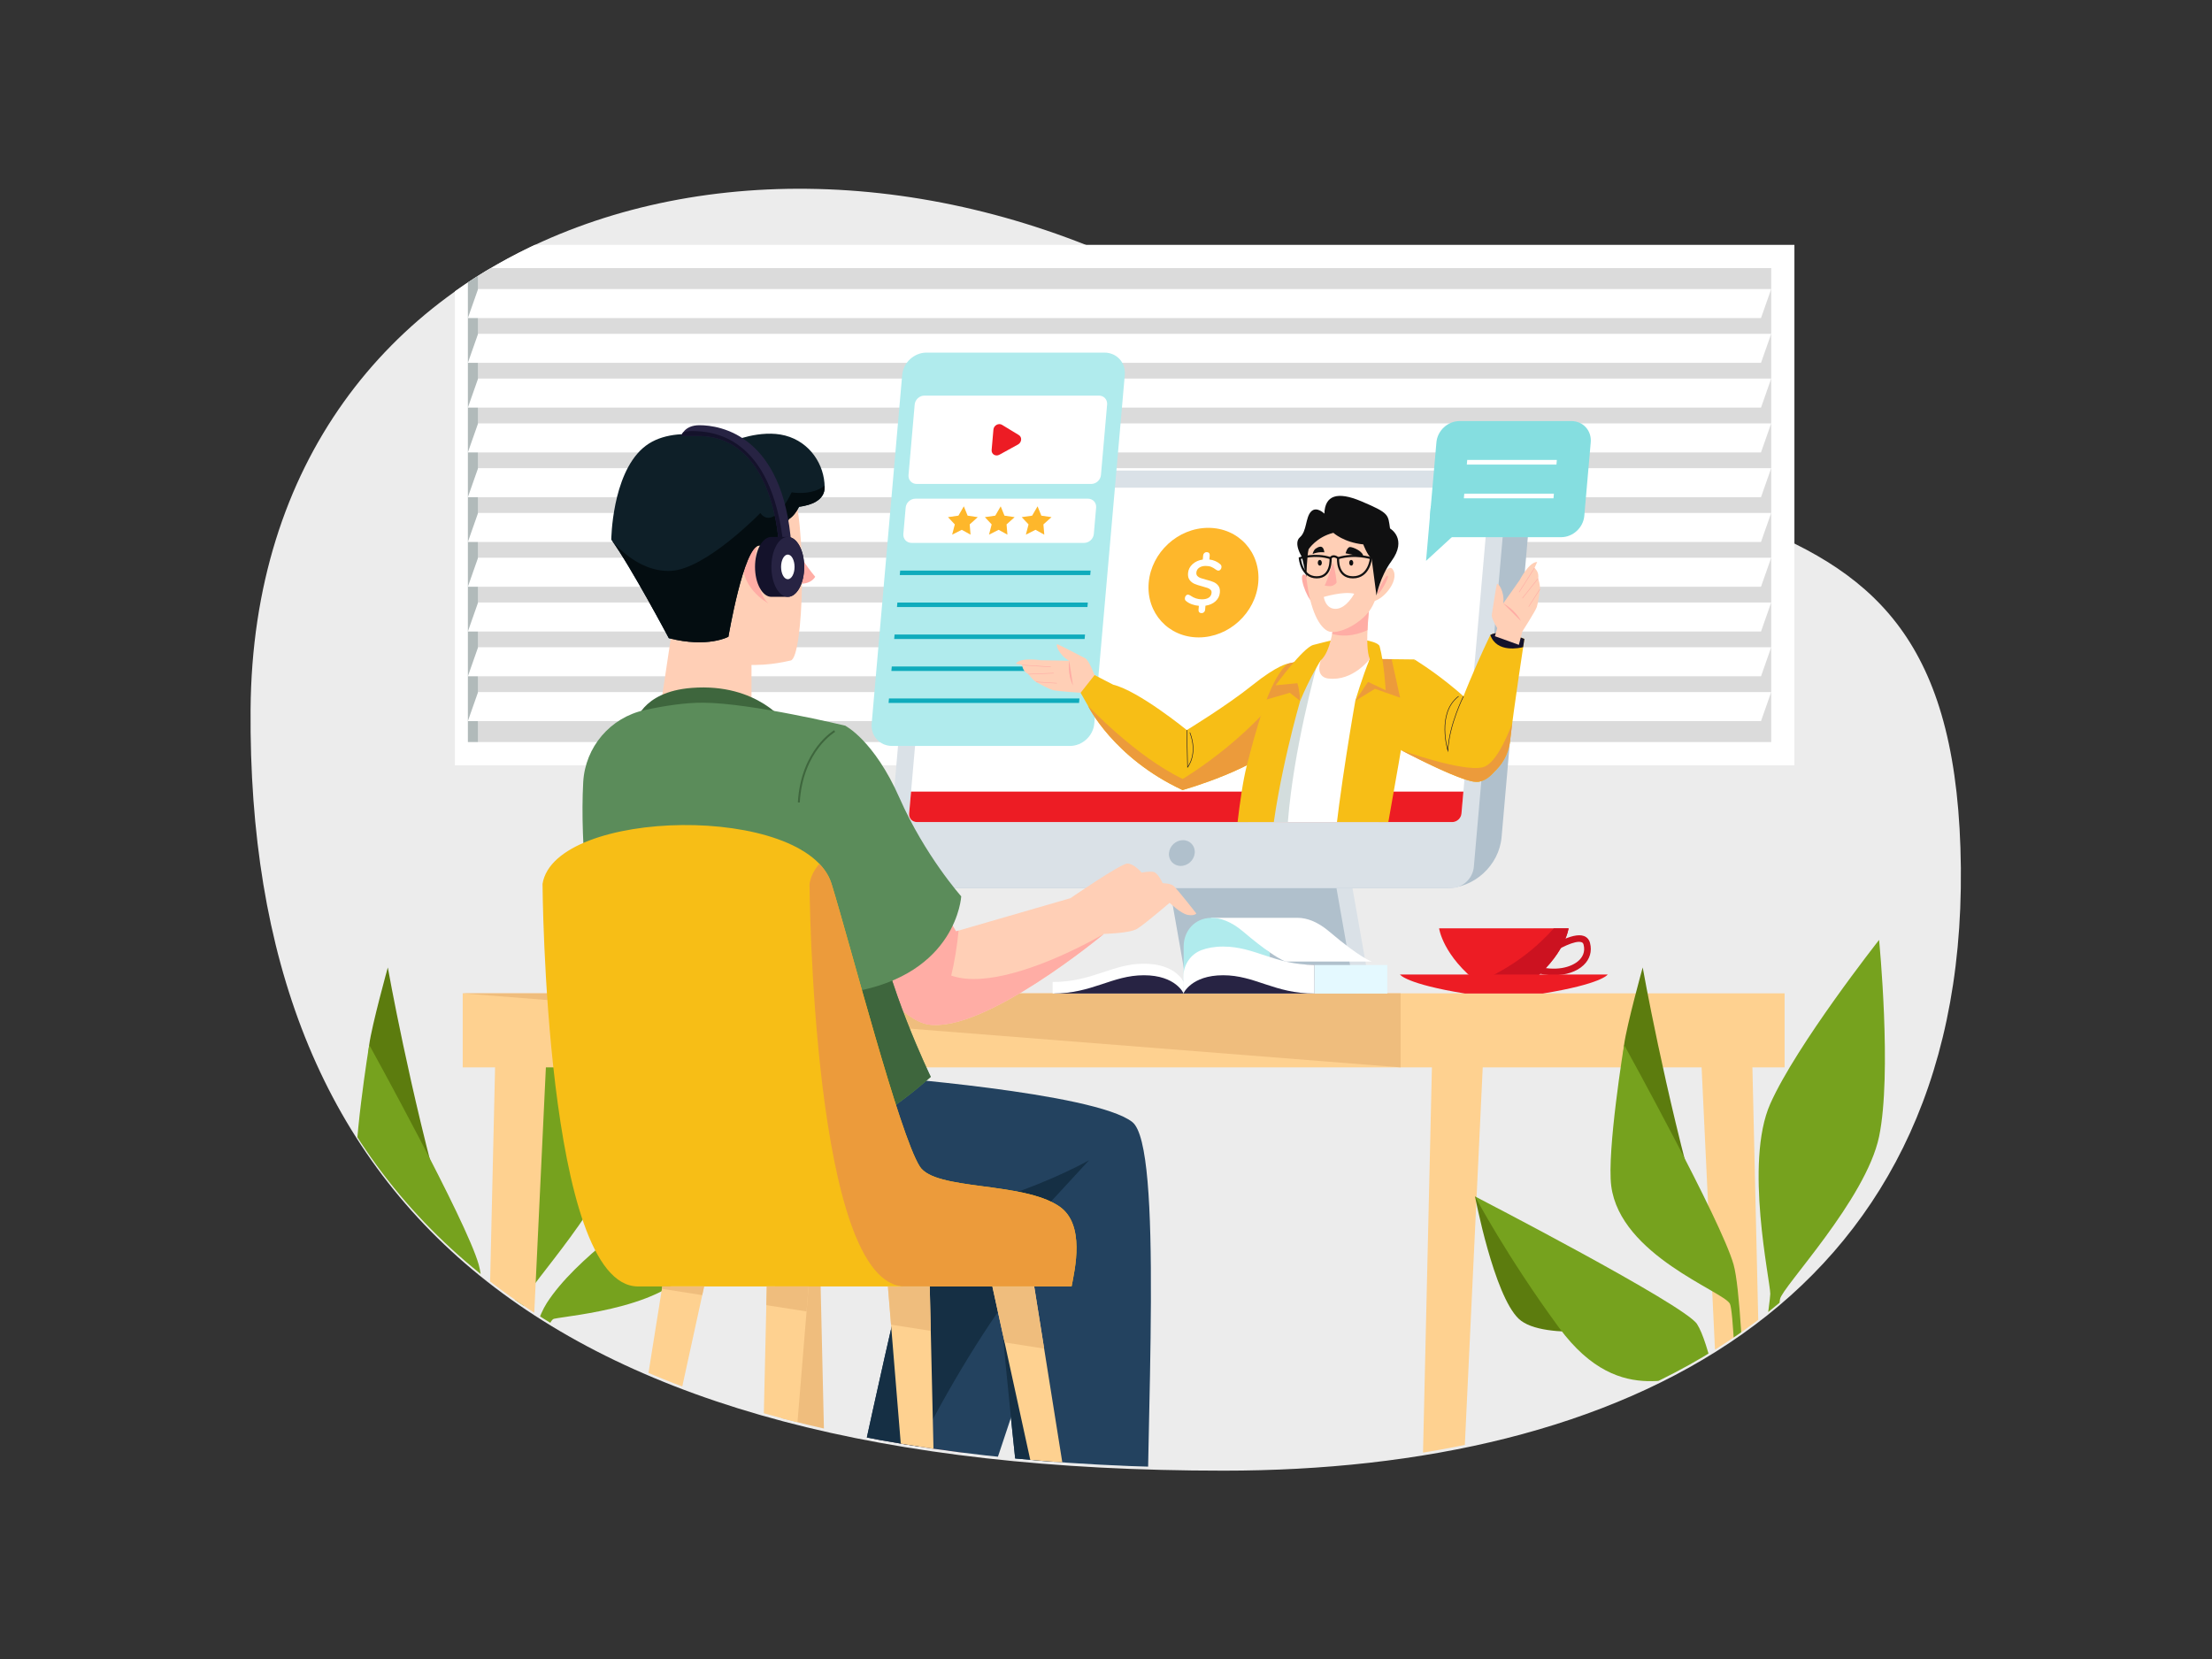 <?xml version="1.0" encoding="UTF-8" standalone="no"?>
<svg
   xmlns:dc="http://purl.org/dc/elements/1.1/"
   xmlns:cc="http://creativecommons.org/ns#"
   xmlns:rdf="http://www.w3.org/1999/02/22-rdf-syntax-ns#"
   xmlns:svg="http://www.w3.org/2000/svg"
   xmlns="http://www.w3.org/2000/svg"
   xmlns:sodipodi="http://sodipodi.sourceforge.net/DTD/sodipodi-0.dtd"
   xmlns:inkscape="http://www.inkscape.org/namespaces/inkscape"
   version="1.1"
   id="svg2"
   xml:space="preserve"
   width="1066.667"
   height="800"
   viewBox="0 0 1066.667 800"
   sodipodi:docname="Online Learning Vector Illustration.ai"><rect x="0" y="0" width="1066.667" height="800" fill="#333333" stroke="none"/><defs
     id="defs6"><clipPath
       clipPathUnits="userSpaceOnUse"
       id="clipPath18"><path
         d="M 0,600 H 800 V 0 H 0 Z"
         id="path16" /></clipPath><clipPath
       clipPathUnits="userSpaceOnUse"
       id="clipPath30"><path
         d="M 90.646,343.834 C 89.361,165.299 195.646,69.161 442.718,69.161 v 0 c 142.928,0 268.193,58.837 266.632,217.543 v 0 c -0.256,26.06 -3.484,46.411 -9.382,62.644 v 0 L 645.586,531.84 H 292.845 c -1.203,0.017 -2.411,0.025 -3.61,0.025 v 0 C 182.513,531.868 91.522,465.473 90.646,343.834"
         id="path28" /></clipPath><clipPath
       clipPathUnits="userSpaceOnUse"
       id="clipPath228"><path
         d="m 372.372,423.732 c -1.7,0 -3.198,-1.378 -3.348,-3.078 v 0 L 358.98,305.845 c -0.149,-1.7 1.109,-3.078 2.809,-3.078 v 0 h 189.153 c 1.7,0 3.199,1.378 3.348,3.078 v 0 l 10.044,114.809 c 0.15,1.7 -1.109,3.078 -2.809,3.078 v 0 z"
         id="path226" /></clipPath><clipPath
       clipPathUnits="userSpaceOnUse"
       id="clipPath416"><path
         d="M 90.646,343.834 C 89.361,165.299 195.646,69.161 442.718,69.161 v 0 c 142.928,0 268.193,58.837 266.632,217.543 v 0 c -0.256,26.06 -3.484,46.411 -9.382,62.644 v 0 L 645.586,531.84 H 292.845 c -1.203,0.017 -2.411,0.025 -3.61,0.025 v 0 C 182.513,531.868 91.522,465.473 90.646,343.834"
         id="path414" /></clipPath></defs><sodipodi:namedview
     pagecolor="#ffffff"
     bordercolor="#666666"
     borderopacity="1"
     objecttolerance="10"
     gridtolerance="10"
     guidetolerance="10"
     inkscape:pageopacity="0"
     inkscape:pageshadow="2"
     inkscape:window-width="640"
     inkscape:window-height="480"
     id="namedview4" /><g
     id="g10"
     inkscape:groupmode="layer"
     inkscape:label="Online Learning Vector Illustration"
     transform="matrix(1.333,0,0,-1.333,0,800)"><g
       id="g12"><g
         id="g14"
         clip-path="url(#clipPath18)"><g
           id="g20"
           transform="translate(442.718,68.131)"><path
             d="M 0,0 C 142.929,0 268.193,58.968 266.633,218.027 265.072,377.086 153.333,323.93 -1.012,418.907 -155.356,513.884 -350.785,454.216 -352.071,275.285 -353.356,96.353 -247.071,0 0,0"
             style="fill:#ececec;fill-opacity:1;fill-rule:nonzero;stroke:none"
             id="path22" /></g></g></g><g
       id="g24"><g
         id="g26"
         clip-path="url(#clipPath30)"><g
           id="g32"
           transform="translate(79.64,167.336)"><path
             d="m 0,0 c 0,0 6.798,-35.727 15.809,-44.263 9.01,-8.536 42.304,-2.845 42.304,-2.845 z"
             style="fill:#5c7c0e;fill-opacity:1;fill-rule:nonzero;stroke:none"
             id="path34" /></g><g
           id="g36"
           transform="translate(177.65,33.284)"><path
             d="m 0,0 c 0,0 -9.169,74.614 -17.705,87.893 -4.488,6.981 -80.306,46.159 -80.306,46.159 0,0 11.74,-22.107 30.352,-47.424 C -44.532,55.17 -22.334,72.909 -16.44,67.026 -10.547,61.143 -3.162,0 -3.162,0 Z"
             style="fill:#76a21e;fill-opacity:1;fill-rule:nonzero;stroke:none"
             id="path38" /></g><g
           id="g40"
           transform="translate(133.56,222.176)"><path
             d="m 0,0 c 0.953,7.146 6.735,27.994 6.735,27.994 0,0 7.977,-44.965 20.393,-88.683 0,0 -30.642,34.331 -27.128,60.689"
             style="fill:#5c7c0e;fill-opacity:1;fill-rule:nonzero;stroke:none"
             id="path42" /></g><g
           id="g44"
           transform="translate(178.552,33.284)"><path
             d="m 0,0 c 0,0 -0.948,93.583 -5.375,109.392 -4.426,15.808 -39.616,79.5 -39.616,79.5 0,0 -6.273,-38.472 -4.647,-51.046 C -46.391,112.747 -9.09,99.749 -6.719,95.243 -4.348,90.738 -2.688,0 -2.688,0 Z"
             style="fill:#76a21e;fill-opacity:1;fill-rule:nonzero;stroke:none"
             id="path46" /></g><g
           id="g48"
           transform="translate(171.998,33.284)"><path
             d="m 0,0 c 0,0 14.448,94.058 14.448,98.8 0,4.742 -9.484,47.424 0,68.765 9.486,21.341 39.363,59.28 39.363,59.28 0,0 4.742,-48.372 0,-71.136 C 49.068,132.946 18.653,101.171 17.974,96.903 17.294,92.635 4.016,0 4.016,0 Z"
             style="fill:#76a21e;fill-opacity:1;fill-rule:nonzero;stroke:none"
             id="path50" /></g><g
           id="g52"
           transform="translate(265.657,202.272)"><path
             d="m 0,0 c 0,0 2.096,-28.455 -0.75,-41.259 -2.846,-12.804 -36.99,-22.289 -36.99,-22.289 0,0 31.575,40.31 37.74,63.548"
             style="fill:#5c7c0e;fill-opacity:1;fill-rule:nonzero;stroke:none"
             id="path54" /></g><g
           id="g56"
           transform="translate(176.225,33.284)"><path
             d="m 0,0 c 0,0 10.896,78.882 21.572,95.48 10.676,16.599 34.863,31.775 44.347,41.259 9.485,9.485 23.514,32.249 23.514,32.249 0,0 -6.441,-40.785 -14.029,-57.858 C 67.816,94.058 30.092,91.063 24.186,89.79 18.279,88.516 3.319,0 3.319,0 Z"
             style="fill:#76a21e;fill-opacity:1;fill-rule:nonzero;stroke:none"
             id="path58" /></g><g
           id="g60"
           transform="translate(139.964,87.975)"><path
             d="M 0,0 5.06,-86.628 H 71.453 L 76.512,0 Z"
             style="fill:#f7f7f7;fill-opacity:1;fill-rule:nonzero;stroke:none"
             id="path62" /></g><g
           id="g64"
           transform="translate(180.528,1.347)"><path
             d="m 0,0 h 30.889 l 5.058,86.628 H 22.153 C 18.265,65.002 10.729,28.414 0,0"
             style="fill:#eeeeee;fill-opacity:1;fill-rule:nonzero;stroke:none"
             id="path66" /></g><path
           d="m 164.548,323.31 h 484.59 v 188.261 h -484.59 z"
           style="fill:#ffffff;fill-opacity:1;fill-rule:nonzero;stroke:none"
           id="path68" /><path
           d="M 172.947,503.172 H 640.738 V 331.71 H 172.947 Z"
           style="fill:#dbdbdb;fill-opacity:1;fill-rule:nonzero;stroke:none"
           id="path70" /><path
           d="m 169.259,331.71 h 3.688 v 171.462 h -3.688 z"
           style="fill:#b1baba;fill-opacity:1;fill-rule:nonzero;stroke:none"
           id="path72" /><g
           id="g74"
           transform="translate(637.05,485.088)"><path
             d="m 0,0 h -467.791 l 3.688,10.5 H 3.688 Z"
             style="fill:#ffffff;fill-opacity:1;fill-rule:nonzero;stroke:none"
             id="path76" /></g><g
           id="g78"
           transform="translate(637.05,468.889)"><path
             d="m 0,0 h -467.791 l 3.688,10.5 H 3.688 Z"
             style="fill:#ffffff;fill-opacity:1;fill-rule:nonzero;stroke:none"
             id="path80" /></g><g
           id="g82"
           transform="translate(637.05,452.69)"><path
             d="m 0,0 h -467.791 l 3.688,10.5 H 3.688 Z"
             style="fill:#ffffff;fill-opacity:1;fill-rule:nonzero;stroke:none"
             id="path84" /></g><g
           id="g86"
           transform="translate(637.05,436.491)"><path
             d="m 0,0 h -467.791 l 3.688,10.5 H 3.688 Z"
             style="fill:#ffffff;fill-opacity:1;fill-rule:nonzero;stroke:none"
             id="path88" /></g><g
           id="g90"
           transform="translate(637.05,420.291)"><path
             d="m 0,0 h -467.791 l 3.688,10.5 H 3.688 Z"
             style="fill:#ffffff;fill-opacity:1;fill-rule:nonzero;stroke:none"
             id="path92" /></g><g
           id="g94"
           transform="translate(637.05,404.092)"><path
             d="m 0,0 h -467.791 l 3.688,10.5 H 3.688 Z"
             style="fill:#ffffff;fill-opacity:1;fill-rule:nonzero;stroke:none"
             id="path96" /></g><g
           id="g98"
           transform="translate(637.05,387.892)"><path
             d="m 0,0 h -467.791 l 3.688,10.5 H 3.688 Z"
             style="fill:#ffffff;fill-opacity:1;fill-rule:nonzero;stroke:none"
             id="path100" /></g><g
           id="g102"
           transform="translate(637.05,371.693)"><path
             d="m 0,0 h -467.791 l 3.688,10.5 H 3.688 Z"
             style="fill:#ffffff;fill-opacity:1;fill-rule:nonzero;stroke:none"
             id="path104" /></g><g
           id="g106"
           transform="translate(637.05,355.493)"><path
             d="m 0,0 h -467.791 l 3.688,10.5 H 3.688 Z"
             style="fill:#ffffff;fill-opacity:1;fill-rule:nonzero;stroke:none"
             id="path108" /></g><g
           id="g110"
           transform="translate(637.05,339.294)"><path
             d="m 0,0 h -467.791 l 3.688,10.5 H 3.688 Z"
             style="fill:#ffffff;fill-opacity:1;fill-rule:nonzero;stroke:none"
             id="path112" /></g><g
           id="g114"
           transform="translate(179.319,223.703)"><path
             d="M 0,0 -5.139,-222.356 H 8.077 L 18.616,0 Z"
             style="fill:#fed190;fill-opacity:1;fill-rule:nonzero;stroke:none"
             id="path116" /></g><g
           id="g118"
           transform="translate(294.812,223.703)"><path
             d="M 0,0 5.139,-222.356 H -8.077 L -18.616,0 Z"
             style="fill:#efbd7d;fill-opacity:1;fill-rule:nonzero;stroke:none"
             id="path120" /></g><g
           id="g122"
           transform="translate(518.226,223.703)"><path
             d="M 0,0 -5.139,-222.356 H 8.078 L 18.617,0 Z"
             style="fill:#fed190;fill-opacity:1;fill-rule:nonzero;stroke:none"
             id="path124" /></g><g
           id="g126"
           transform="translate(633.719,223.703)"><path
             d="M 0,0 5.139,-222.356 H -8.078 L -18.617,0 Z"
             style="fill:#fed190;fill-opacity:1;fill-rule:nonzero;stroke:none"
             id="path128" /></g><g
           id="g130"
           transform="translate(287.494,293.625)"><path
             d="m 0,0 v -47.359 c 0,-2.94 2.384,-5.324 5.324,-5.324 h 25.174 c 2.94,0 5.324,2.384 5.324,5.324 V 0 c 0,2.94 -2.384,5.324 -5.324,5.324 H 5.324 C 2.384,5.324 0,2.94 0,0"
             style="fill:#040d11;fill-opacity:1;fill-rule:nonzero;stroke:none"
             id="path132" /></g><g
           id="g134"
           transform="translate(274.147,293.625)"><path
             d="m 0,0 v -47.359 c 0,-2.94 2.384,-5.324 5.324,-5.324 h 25.174 c 2.94,0 5.324,2.384 5.324,5.324 V 0 c 0,2.94 -2.384,5.324 -5.324,5.324 H 5.324 C 2.384,5.324 0,2.94 0,0"
             style="fill:#0e1f28;fill-opacity:1;fill-rule:nonzero;stroke:none"
             id="path136" /></g><g
           id="g138"
           transform="translate(292.058,291.696)"><path
             d="m 0,0 c -7.562,0 -13.69,-6.129 -13.69,-13.69 0,-7.561 6.128,-13.691 13.69,-13.691 7.561,0 13.69,6.13 13.69,13.691 C 13.69,-6.129 7.561,0 0,0 Z"
             style="fill:none;stroke:#040d11;stroke-width:0.693;stroke-linecap:butt;stroke-linejoin:miter;stroke-miterlimit:10;stroke-dasharray:none;stroke-opacity:1"
             id="path140" /></g><g
           id="g142"
           transform="translate(292.058,284.31)"><path
             d="m 0,0 c -3.482,0 -6.305,-2.823 -6.305,-6.305 0,-3.482 2.823,-6.305 6.305,-6.305 3.482,0 6.305,2.823 6.305,6.305 C 6.305,-2.823 3.482,0 0,0"
             style="fill:#040d11;fill-opacity:1;fill-rule:nonzero;stroke:none"
             id="path144" /></g><path
           d="m 284.956,251.8 h 14.203 v 3.936 h -14.203 z"
           style="fill:#ffffff;fill-opacity:1;fill-rule:nonzero;stroke:none"
           id="path146" /><path
           d="m 167.391,214.026 h 478.195 v 26.77 H 167.391 Z"
           style="fill:#fed190;fill-opacity:1;fill-rule:nonzero;stroke:none"
           id="path148" /><g
           id="g150"
           transform="translate(167.391,240.796)"><path
             d="M 0,0 339.286,-26.77 V 0 Z"
             style="fill:#efbd7d;fill-opacity:1;fill-rule:nonzero;stroke:none"
             id="path152" /></g><g
           id="g154"
           transform="translate(420.81,324.959)"><path
             d="m 0,0 14.84,-84.164 h 54.822 c 2.871,0 5.046,2.592 4.547,5.419 L 60.324,0 Z"
             style="fill:#dae1e7;fill-opacity:1;fill-rule:nonzero;stroke:none"
             id="path156" /></g><g
           id="g158"
           transform="translate(415.022,324.959)"><path
             d="M 0,0 14.841,-84.164 H 75.165 L 60.325,0 Z"
             style="fill:#b0c0cc;fill-opacity:1;fill-rule:nonzero;stroke:none"
             id="path160" /></g><g
           id="g162"
           transform="translate(387.565,240.795)"><path
             d="M 0,0 V 0 H 102.623 V 4.881 H 4.881 C 2.185,4.881 0,2.696 0,0"
             style="fill:#dae1e7;fill-opacity:1;fill-rule:nonzero;stroke:none"
             id="path164" /></g><g
           id="g166"
           transform="translate(342.011,422.193)"><path
             d="m 0,0 -11.867,-135.648 c -0.372,-4.25 2.771,-7.695 7.021,-7.695 h 185.96 c 10.199,0 19.191,8.268 20.083,18.468 l 9.983,114.103 c 0.892,10.199 -6.653,18.467 -16.852,18.467 H 8.368 C 4.118,7.695 0.372,4.25 0,0"
             style="fill:#b0c0cc;fill-opacity:1;fill-rule:nonzero;stroke:none"
             id="path168" /></g><g
           id="g170"
           transform="translate(332.908,422.193)"><path
             d="m 0,0 -11.867,-135.648 c -0.372,-4.25 2.771,-7.695 7.021,-7.695 h 196.733 c 4.25,0 7.996,3.445 8.368,7.695 L 212.122,0 c 0.372,4.25 -2.771,7.695 -7.021,7.695 H 8.368 C 4.118,7.695 0.372,4.25 0,0"
             style="fill:#dae1e7;fill-opacity:1;fill-rule:nonzero;stroke:none"
             id="path172" /></g><g
           id="g174"
           transform="translate(525.349,302.767)"><path
             d="m 0,0 h -193.655 c -1.7,0 -2.957,1.378 -2.809,3.078 l 10.045,114.809 c 0.148,1.7 1.648,3.078 3.347,3.078 H 10.583 c 1.7,0 2.957,-1.378 2.809,-3.078 L 3.347,3.078 C 3.198,1.378 1.7,0 0,0"
             style="fill:#ffffff;fill-opacity:1;fill-rule:nonzero;stroke:none"
             id="path176" /></g><g
           id="g178"
           transform="translate(329.58,313.792)"><path
             d="m 0,0 -0.695,-7.947 c -0.149,-1.7 1.109,-3.078 2.808,-3.078 h 193.656 c 1.7,0 3.198,1.378 3.347,3.078 L 199.811,0 Z"
             style="fill:#ed1c24;fill-opacity:1;fill-rule:nonzero;stroke:none"
             id="path180" /></g><g
           id="g182"
           transform="translate(326.371,464.514)"><path
             d="m 0,0 -11.035,-126.129 c -0.391,-4.462 2.91,-8.079 7.372,-8.079 h 64.368 c 4.462,0 8.396,3.617 8.786,8.079 L 80.526,0 c 0.39,4.462 -2.91,8.079 -7.372,8.079 H 8.785 C 4.323,8.079 0.39,4.462 0,0"
             style="fill:#b0ebed;fill-opacity:1;fill-rule:nonzero;stroke:none"
             id="path184" /></g><g
           id="g186"
           transform="translate(330.892,453.809)"><path
             d="m 0,0 -2.23,-25.498 c -0.157,-1.785 1.164,-3.231 2.949,-3.231 h 63.147 c 1.785,0 3.359,1.446 3.515,3.231 L 69.611,0 c 0.157,1.785 -1.164,3.231 -2.949,3.231 H 3.515 C 1.729,3.231 0.156,1.785 0,0"
             style="fill:#ffffff;fill-opacity:1;fill-rule:nonzero;stroke:none"
             id="path188" /></g><g
           id="g190"
           transform="translate(327.629,416.517)"><path
             d="m 0,0 -0.833,-9.527 c -0.156,-1.785 1.164,-3.231 2.949,-3.231 h 62.436 c 1.785,0 3.358,1.446 3.514,3.231 L 68.9,0 c 0.156,1.785 -1.164,3.231 -2.949,3.231 H 3.515 C 1.73,3.231 0.156,1.785 0,0"
             style="fill:#ffffff;fill-opacity:1;fill-rule:nonzero;stroke:none"
             id="path192" /></g><g
           id="g194"
           transform="translate(394.394,392.122)"><path
             d="m 0,0 h -68.899 l 0.141,1.616 h 68.9 z"
             style="fill:#0fabbc;fill-opacity:1;fill-rule:nonzero;stroke:none"
             id="path196" /></g><g
           id="g198"
           transform="translate(393.383,380.556)"><path
             d="m 0,0 h -68.899 l 0.14,1.616 H 0.142 Z"
             style="fill:#0fabbc;fill-opacity:1;fill-rule:nonzero;stroke:none"
             id="path200" /></g><g
           id="g202"
           transform="translate(392.371,368.99)"><path
             d="m 0,0 h -68.899 l 0.14,1.616 h 68.9 z"
             style="fill:#0fabbc;fill-opacity:1;fill-rule:nonzero;stroke:none"
             id="path204" /></g><g
           id="g206"
           transform="translate(391.359,357.424)"><path
             d="m 0,0 h -68.9 l 0.141,1.616 h 68.9 z"
             style="fill:#0fabbc;fill-opacity:1;fill-rule:nonzero;stroke:none"
             id="path208" /></g><g
           id="g210"
           transform="translate(390.347,345.858)"><path
             d="m 0,0 h -68.899 l 0.141,1.616 h 68.9 z"
             style="fill:#0fabbc;fill-opacity:1;fill-rule:nonzero;stroke:none"
             id="path212" /></g><g
           id="g214"
           transform="translate(359.375,444.75)"><path
             d="m 0,0 -0.646,-7.381 c -0.133,-1.523 1.432,-2.474 2.817,-1.713 l 6.716,3.691 c 1.384,0.761 1.551,2.664 0.3,3.425 L 3.116,1.713 C 1.865,2.474 0.134,1.522 0,0"
             style="fill:#ed1c24;fill-opacity:1;fill-rule:nonzero;stroke:none"
             id="path216" /></g><g
           id="g218"
           transform="translate(427.948,296.216)"><path
             d="m 0,0 c -2.574,0 -4.843,-2.086 -5.068,-4.661 -0.226,-2.573 1.678,-4.66 4.253,-4.66 2.573,0 4.842,2.087 5.067,4.66 C 4.478,-2.086 2.573,0 0,0"
             style="fill:#b0c0cc;fill-opacity:1;fill-rule:nonzero;stroke:none"
             id="path220" /></g></g></g><g
       id="g222"><g
         id="g224"
         clip-path="url(#clipPath228)"><g
           id="g230"
           transform="translate(511.659,361.594)"><path
             d="m 0,0 c 0,0 22.506,-13.509 33.786,-31.59 0,0 -4.556,-14.037 -12.526,-12.593 -7.971,1.445 -30.823,13.867 -30.823,13.867 0,0 0.319,18.456 9.563,30.316"
             style="fill:#f7be16;fill-opacity:1;fill-rule:nonzero;stroke:none"
             id="path232" /></g><g
           id="g234"
           transform="translate(462.364,356.274)"><path
             d="M 0,0 -32.691,-23.255 -66.731,0 -71.45,-6.741 c 0,0 31.68,-33.029 37.073,-33.702 5.393,-0.675 31.007,13.481 35.051,19.547 C 4.719,-14.829 0,0 0,0"
             style="fill:#ffcfb6;fill-opacity:1;fill-rule:nonzero;stroke:none"
             id="path236" /></g><g
           id="g238"
           transform="translate(395.97,355.937)"><path
             d="m 0,0 c 0,0 -2.022,5.393 -3.37,6.066 -1.349,0.674 -8.911,4.66 -9.969,5.05 -1.057,0.391 0.369,-3.931 4.143,-5.929 l 4.14,-11.591 z"
             style="fill:#ffcfb6;fill-opacity:1;fill-rule:nonzero;stroke:none"
             id="path240" /></g><g
           id="g242"
           transform="translate(395.97,355.937)"><path
             d="m 0,0 -9.196,5.187 -10.327,0.181 c 0,0 -7.249,1.186 -9.005,-1.248 l 2.324,-0.488 c 0,0 0.108,-2.332 2.275,-3.295 0,0 1.403,-2.009 2.746,-2.81 1.344,-0.8 4.534,-2.467 5.921,-2.92 1.387,-0.452 10.206,-1.011 10.206,-1.011 z"
             style="fill:#ffcfb6;fill-opacity:1;fill-rule:nonzero;stroke:none"
             id="path244" /></g><g
           id="g246"
           transform="translate(386.773,361.125)"><path
             d="M 0,0 C 0,0 -0.751,-4.74 1.396,-8.98 Z"
             style="fill:#ffada5;fill-opacity:1;fill-rule:nonzero;stroke:none"
             id="path248" /></g><g
           id="g250"
           transform="translate(369.766,359.569)"><path
             d="M 0,0 10.363,-0.686"
             style="fill:none;stroke:#ffada5;stroke-width:0.192;stroke-linecap:butt;stroke-linejoin:miter;stroke-miterlimit:10;stroke-dasharray:none;stroke-opacity:1"
             id="path252" /></g><g
           id="g254"
           transform="translate(372.041,356.274)"><path
             d="M 0,0 9.142,0.361"
             style="fill:none;stroke:#ffada5;stroke-width:0.192;stroke-linecap:butt;stroke-linejoin:miter;stroke-miterlimit:10;stroke-dasharray:none;stroke-opacity:1"
             id="path256" /></g><g
           id="g258"
           transform="translate(374.787,353.464)"><path
             d="M 0,0 7.505,-0.468"
             style="fill:none;stroke:#ffada5;stroke-width:0.192;stroke-linecap:butt;stroke-linejoin:miter;stroke-miterlimit:10;stroke-dasharray:none;stroke-opacity:1"
             id="path260" /></g><g
           id="g262"
           transform="translate(390.914,349.533)"><path
             d="m 0,0 5.056,6.404 6.731,-3.476 c 9.298,-2.273 26.627,-16.421 26.627,-16.421 0,0 14.44,8.785 23.664,16.195 9.226,7.409 12.902,7.827 12.902,7.827 C 81.064,0.206 73.763,-16.4 73.763,-16.4 65.237,-27.239 36.881,-35.189 36.881,-35.189 11.752,-23.48 2.67,-4.694 2.67,-4.694 Z"
             style="fill:#f7be16;fill-opacity:1;fill-rule:nonzero;stroke:none"
             id="path264" /></g><g
           id="g266"
           transform="translate(393.584,344.839)"><path
             d="m 0,0 c 0,0 17.315,-18.385 34.269,-26.473 0,0 28.091,16.598 41.267,39.868 C 79.704,3.059 71.093,-11.706 71.093,-11.706 62.567,-22.544 34.211,-30.495 34.211,-30.495 9.082,-18.786 0,0 0,0"
             style="fill:#ec9b3b;fill-opacity:1;fill-rule:nonzero;stroke:none"
             id="path268" /></g><g
           id="g270"
           transform="translate(495.526,361.778)"><path
             d="m 0,0 c 8.951,0.06 16.133,-0.185 16.133,-0.185 0,0 -8.018,-33.212 -10.039,-41.301 -2.023,-8.088 -4.045,-26.288 -4.045,-26.288 h -46.51 c 0,0 0.674,22.244 4.045,39.095 3.37,16.852 10.784,26.963 10.784,26.963 0,0 23.528,1.675 29.632,1.716"
             style="fill:#ffffff;fill-opacity:1;fill-rule:nonzero;stroke:none"
             id="path272" /></g><g
           id="g274"
           transform="translate(465.894,360.062)"><path
             d="m 0,0 c 0,0 -7.414,-10.111 -10.784,-26.962 -3.37,-16.852 -4.045,-39.096 -4.045,-39.096 H -0.42 C -0.013,-42.043 7.477,-11.733 10.839,0.734 4.919,0.35 0,0 0,0"
             style="fill:#d3dddd;fill-opacity:1;fill-rule:nonzero;stroke:none"
             id="path276" /></g><g
           id="g278"
           transform="translate(470.342,346.605)"><path
             d="m 0,0 c 0,0 -8.203,-28.053 -10.598,-52.601 l -13.372,-4.325 c 0,0 1.876,22.783 4.694,33.635 2.817,10.853 8.011,31.455 14.829,36.748 0,0 8.069,2.078 11.895,1.235 C 7.448,14.692 -0.729,7.96 0,0"
             style="fill:#f7be16;fill-opacity:1;fill-rule:nonzero;stroke:none"
             id="path280" /></g><g
           id="g282"
           transform="translate(490.282,346.605)"><path
             d="m 0,0 c 0,0 -5.967,-33.671 -7.931,-55.771 0,0 8.084,-4.983 17.361,-2.167 0,0 12.67,69.567 11.947,72.927 L 5.244,15.173 C 5.244,15.173 4.261,8.105 0,0"
             style="fill:#f7be16;fill-opacity:1;fill-rule:nonzero;stroke:none"
             id="path284" /></g><g
           id="g286"
           transform="translate(466.594,349.533)"><path
             d="m 0,0 -8.392,-2.436 c 2.24,5.788 4.822,10.735 7.693,12.965 0,0 8.069,2.077 11.895,1.235 0,0 -8.177,-6.732 -7.448,-14.692 z"
             style="fill:#ec9b3b;fill-opacity:1;fill-rule:nonzero;stroke:none"
             id="path288" /></g><g
           id="g290"
           transform="translate(490.282,346.605)"><path
             d="m 0,0 c 4.261,8.105 5.244,15.173 5.244,15.173 l 7.902,-0.09 c 0.795,-3.57 2.088,-9.4 3.068,-13.916 l -9.101,3.2 z"
             style="fill:#ec9b3b;fill-opacity:1;fill-rule:nonzero;stroke:none"
             id="path292" /></g><g
           id="g294"
           transform="translate(494.62,368.448)"><path
             d="m 0,0 c 0,0 4.104,-0.752 4.472,-2.113 1.694,-6.273 2.168,-15.85 2.168,-15.85 l -6.369,2.98 c 0,0 -2.154,-3.088 -4.609,-6.86 0,0 2.545,8.697 5.244,15.174 L -16.83,-7.15 c 0,0 -3.847,-6.045 -7.448,-14.693 0,0 -0.142,3.628 -1.004,6.392 l -7.893,-0.762 c 0,0 9.863,13.571 13.632,14.602 1.609,0.441 6.285,1.574 6.285,1.574 z"
             style="fill:#f7be16;fill-opacity:1;fill-rule:nonzero;stroke:none"
             id="path296" /></g><g
           id="g298"
           transform="translate(495.554,382.306)"><path
             d="m 0,0 c 0,0 -2.091,-16.018 -0.027,-20.527 0,0 -6.038,-8.113 -14.85,-7.101 0,0 -5.056,0.071 -2.887,6.62 0,0 4.283,2.809 4.944,17.229 z"
             style="fill:#ffcfb6;fill-opacity:1;fill-rule:nonzero;stroke:none"
             id="path300" /></g><g
           id="g302"
           transform="translate(482.733,378.526)"><path
             d="m 0,0 12.82,3.779 c 0,0 -0.644,-4.942 -0.864,-10.108 C 6.443,-8.849 2.061,-8.532 -0.823,-7.688 -0.442,-5.63 -0.143,-3.104 0,0"
             style="fill:#ffada5;fill-opacity:1;fill-rule:nonzero;stroke:none"
             id="path304" /></g><g
           id="g306"
           transform="translate(474.898,388.214)"><path
             d="M 0,0 C 0,0 -2.683,5.398 -3.72,3.837 -4.757,2.275 -1.332,-6.55 0.913,-6.437 Z"
             style="fill:#ffada5;fill-opacity:1;fill-rule:nonzero;stroke:none"
             id="path308" /></g><g
           id="g310"
           transform="translate(487.071,408.973)"><path
             d="m 0,0 c -9.464,0.094 -15.704,-3.174 -14.678,-15.64 1.027,-12.465 4.339,-19.562 7.846,-21.42 3.506,-1.857 13.158,2.891 16.288,9.086 3.129,6.195 4.798,16.37 0.968,22.38 C 6.594,0.417 0,0 0,0"
             style="fill:#ffcfb6;fill-opacity:1;fill-rule:nonzero;stroke:none"
             id="path312" /></g><g
           id="g314"
           transform="translate(488.797,397.593)"><path
             d="M 0,0 C 0.404,0.008 0.742,-0.449 0.753,-1.021 0.764,-1.592 0.444,-2.062 0.04,-2.069 -0.365,-2.077 -0.702,-1.62 -0.713,-1.049 -0.724,-0.477 -0.405,-0.008 0,0"
             style="fill:#101011;fill-opacity:1;fill-rule:nonzero;stroke:none"
             id="path316" /></g><g
           id="g318"
           transform="translate(477.431,397.593)"><path
             d="M 0,0 C 0.404,0.008 0.741,-0.449 0.752,-1.021 0.764,-1.592 0.444,-2.062 0.039,-2.069 -0.365,-2.077 -0.702,-1.62 -0.714,-1.049 -0.725,-0.477 -0.405,-0.008 0,0"
             style="fill:#101011;fill-opacity:1;fill-rule:nonzero;stroke:none"
             id="path320" /></g><g
           id="g322"
           transform="translate(493.17,398.649)"><path
             d="m 0,0 -6.392,1.335 c 0,0 0.544,2.283 1.616,2.277 C -3.704,3.605 0.2,1.993 0,0"
             style="fill:#101011;fill-opacity:1;fill-rule:nonzero;stroke:none"
             id="path324" /></g><g
           id="g326"
           transform="translate(479.094,400.335)"><path
             d="m 0,0 c 0,0 -2.188,0.316 -4.252,-0.604 0,0 0.301,1.419 1.141,1.965 C -2.271,1.907 -0.399,3.107 0,0"
             style="fill:#101011;fill-opacity:1;fill-rule:nonzero;stroke:none"
             id="path328" /></g><g
           id="g330"
           transform="translate(498.739,389.915)"><path
             d="M 0,0 C 0,0 3.931,7.981 5.521,3.391 7.109,-1.2 -0.407,-8.738 -3.33,-7.046 Z"
             style="fill:#ffcfb6;fill-opacity:1;fill-rule:nonzero;stroke:none"
             id="path332" /></g><g
           id="g334"
           transform="translate(498.59,386.658)"><path
             d="M 0,0 C 0,0 3.041,6.328 3.48,5.111 3.92,3.894 -1.339,-4.431 0,0"
             style="fill:#ffada5;fill-opacity:1;fill-rule:nonzero;stroke:none"
             id="path336" /></g><g
           id="g338"
           transform="translate(478.882,384.198)"><path
             d="m 0,0 c 0,0 7.127,2.166 11.009,1.172 0,0 -2.776,-5.327 -6.597,-5.471 C 0.591,-4.444 0,0 0,0"
             style="fill:#ffffff;fill-opacity:1;fill-rule:nonzero;stroke:none"
             id="path340" /></g><g
           id="g342"
           transform="translate(503.347,397.136)"><path
             d="M 0,0 C -4.104,-5.595 -5.409,-12.416 -5.409,-12.416 L -7.143,0.873 c -1.733,1.589 -3.027,5.2 -3.027,5.2 -7.071,0.722 -10.825,4.189 -10.825,4.189 -6.139,-1.514 -8.951,-5.939 -8.951,-5.939 -0.618,-2.198 -0.824,-10.078 -0.824,-10.078 l -1.588,7.268 c 0,0 -3.24,4.993 -0.73,7.147 2.51,2.153 1.969,7.09 3.99,9.257 2.023,2.166 4.845,-0.722 4.845,-0.722 0.218,6.588 4.589,8.181 13.356,4.477 10.254,-4.333 9.647,-4.796 10.399,-9.829 0,0 6.466,-3.706 0.498,-11.843"
             style="fill:#101011;fill-opacity:1;fill-rule:nonzero;stroke:none"
             id="path344" /></g><g
           id="g346"
           transform="translate(495.948,398.227)"><path
             d="m 0,0 c 0,0 -5.808,1.859 -11.888,0 0,0 -0.596,-6.925 5.366,-6.925 C -0.561,-6.925 0,0 0,0 Z"
             style="fill:none;stroke:#101011;stroke-width:0.769;stroke-linecap:butt;stroke-linejoin:miter;stroke-miterlimit:10;stroke-dasharray:none;stroke-opacity:1"
             id="path348" /></g><g
           id="g350"
           transform="translate(470.215,398.227)"><path
             d="m 0,0 c 0,0 5.434,1.859 11.122,0 0,0 0.558,-6.925 -5.019,-6.925 C 0.525,-6.925 0,0 0,0 Z"
             style="fill:none;stroke:#101011;stroke-width:0.769;stroke-linecap:butt;stroke-linejoin:miter;stroke-miterlimit:10;stroke-dasharray:none;stroke-opacity:1"
             id="path352" /></g><g
           id="g354"
           transform="translate(484.06,398.227)"><path
             d="M 0,0 C 0,0 -1.774,1.518 -2.724,0"
             style="fill:none;stroke:#101011;stroke-width:0.769;stroke-linecap:butt;stroke-linejoin:miter;stroke-miterlimit:10;stroke-dasharray:none;stroke-opacity:1"
             id="path356" /></g><g
           id="g358"
           transform="translate(482.162,396.563)"><path
             d="m 0,0 c 0,0 -1.732,-5.855 -2.961,-8.222 0,0 1.877,-0.509 2.961,-0.03 1.084,0.479 1.361,1.129 1.361,1.129 0,0 -0.334,4.372 -1.361,7.123"
             style="fill:#ffada5;fill-opacity:1;fill-rule:nonzero;stroke:none"
             id="path360" /></g><g
           id="g362"
           transform="translate(535.034,317.385)"><path
             d="m 0,0 c 0,0 10.008,3.679 11.256,14.899 1.249,11.221 5.16,36.735 5.16,36.735 0,0 -8.513,3.679 -12.325,1.424 0,0 -15.105,-31.228 -15.351,-41.865 C -11.507,0.557 0,0 0,0"
             style="fill:#f7be16;fill-opacity:1;fill-rule:nonzero;stroke:none"
             id="path364" /></g><g
           id="g366"
           transform="translate(551.45,369.019)"><path
             d="M 0,0 C 0,0 -0.171,-1.115 -0.45,-2.964 -1.604,-3.268 -9.975,-5.218 -12.325,1.424 -8.513,3.68 0,0 0,0"
             style="fill:#14122b;fill-opacity:1;fill-rule:nonzero;stroke:none"
             id="path368" /></g><g
           id="g370"
           transform="translate(542.562,371.397)"><path
             d="m 0,0 c 0,0 -3.157,4.817 -2.904,6.303 0.252,1.486 1.503,9.942 1.812,11.026 0.309,1.084 2.954,-2.619 2.337,-6.844 L 8.153,0.297 Z"
             style="fill:#ffcfb6;fill-opacity:1;fill-rule:nonzero;stroke:none"
             id="path372" /></g><g
           id="g374"
           transform="translate(542.562,371.397)"><path
             d="m 0,0 1.245,10.485 5.954,8.44 c 0,0 3.325,6.55 6.326,6.529 L 12.546,23.29 c 0,0 1.818,-1.465 1.315,-3.782 0,0 0.793,-2.318 0.646,-3.875 C 14.358,14.076 13.82,10.518 13.366,9.131 12.911,7.744 8.153,0.297 8.153,0.297 Z"
             style="fill:#ffcfb6;fill-opacity:1;fill-rule:nonzero;stroke:none"
             id="path376" /></g><g
           id="g378"
           transform="translate(543.808,381.882)"><path
             d="M 0,0 C 0,0 4.269,-2.193 6.422,-6.43 Z"
             style="fill:#ffada5;fill-opacity:1;fill-rule:nonzero;stroke:none"
             id="path380" /></g><g
           id="g382"
           transform="translate(555.108,394.687)"><path
             d="M 0,0 -5.567,-8.767"
             style="fill:none;stroke:#ffada5;stroke-width:0.192;stroke-linecap:butt;stroke-linejoin:miter;stroke-miterlimit:10;stroke-dasharray:none;stroke-opacity:1"
             id="path384" /></g><g
           id="g386"
           transform="translate(556.424,390.905)"><path
             d="M 0,0 -5.69,-7.164"
             style="fill:none;stroke:#ffada5;stroke-width:0.192;stroke-linecap:butt;stroke-linejoin:miter;stroke-miterlimit:10;stroke-dasharray:none;stroke-opacity:1"
             id="path388" /></g><g
           id="g390"
           transform="translate(557.069,387.03)"><path
             d="M 0,0 -4.056,-6.333"
             style="fill:none;stroke:#ffada5;stroke-width:0.192;stroke-linecap:butt;stroke-linejoin:miter;stroke-miterlimit:10;stroke-dasharray:none;stroke-opacity:1"
             id="path392" /></g><g
           id="g394"
           transform="translate(541.639,372.895)"><path
             d="M 0,0 -0.854,-2.894 7.814,-6.02 9.077,-1.201 Z"
             style="fill:#ffcfb6;fill-opacity:1;fill-rule:nonzero;stroke:none"
             id="path396" /></g><g
           id="g398"
           transform="translate(529.428,348.272)"><path
             d="m 0,0 c 0,0 -5.233,-10.311 -5.653,-19.694 0,0 -4.187,13.615 3.884,19.694"
             style="fill:none;stroke:#14122b;stroke-width:0.192;stroke-linecap:butt;stroke-linejoin:miter;stroke-miterlimit:10;stroke-dasharray:none;stroke-opacity:1"
             id="path400" /></g><g
           id="g402"
           transform="translate(429.328,336.041)"><path
             d="m 0,0 0.287,-13.438 c 0,0 3.875,4.664 0.825,12.556"
             style="fill:none;stroke:#14122b;stroke-width:0.192;stroke-linecap:butt;stroke-linejoin:miter;stroke-miterlimit:10;stroke-dasharray:none;stroke-opacity:1"
             id="path404" /></g><g
           id="g406"
           transform="translate(535.034,317.385)"><path
             d="m 0,0 c 2.157,0.341 4.008,1.788 5.526,3.586 2.545,2.34 5.134,5.961 5.73,11.313 0.193,1.735 0.45,3.812 0.746,6.083 C 9.509,14.485 5.609,6.336 1.414,5.218 -5.698,3.322 -28.233,11.402 -28.233,11.402 -21.109,7.698 -7.812,1.059 -2.115,0.026 -1.381,-0.107 -0.676,-0.107 0,0"
             style="fill:#ec9b3b;fill-opacity:1;fill-rule:nonzero;stroke:none"
             id="path408" /></g></g></g><g
       id="g410"><g
         id="g412"
         clip-path="url(#clipPath416)"><g
           id="g418"
           transform="translate(575.454,440.136)"><path
             d="m 0,0 -2.329,-26.619 c -0.372,-4.25 -4.118,-7.694 -8.368,-7.694 h -40.435 c -4.249,0 -7.393,3.444 -7.021,7.694 L -55.824,0 c 0.372,4.25 4.118,7.695 8.368,7.695 H -7.021 C -2.772,7.695 0.372,4.25 0,0"
             style="fill:#85dee0;fill-opacity:1;fill-rule:nonzero;stroke:none"
             id="path420" /></g><g
           id="g422"
           transform="translate(517.617,417.132)"><path
             d="M 0,0 -1.739,-19.876 17.317,-2.354 Z"
             style="fill:#85dee0;fill-opacity:1;fill-rule:nonzero;stroke:none"
             id="path424" /></g><g
           id="g426"
           transform="translate(530.627,432.092)"><path
             d="m 0,0 h 32.422 l 0.146,1.676 H 0.146 Z"
             style="fill:#ffffff;fill-opacity:1;fill-rule:nonzero;stroke:none"
             id="path428" /></g><g
           id="g430"
           transform="translate(529.56,419.885)"><path
             d="m 0,0 h 32.422 l 0.146,1.676 H 0.146 Z"
             style="fill:#ffffff;fill-opacity:1;fill-rule:nonzero;stroke:none"
             id="path432" /></g><g
           id="g434"
           transform="translate(347.927,408.489)"><path
             d="m 0,0 -3.481,-1.75 0.96,3.707 -2.463,2.624 3.768,0.541 L 0.743,8.494 2.112,5.122 5.786,4.581 2.864,1.957 3.175,-1.75 Z"
             style="fill:#feb72b;fill-opacity:1;fill-rule:nonzero;stroke:none"
             id="path436" /></g><g
           id="g438"
           transform="translate(361.262,408.489)"><path
             d="m 0,0 -3.481,-1.75 0.96,3.707 -2.463,2.624 3.768,0.541 L 0.743,8.494 2.112,5.122 5.786,4.581 2.863,1.957 3.175,-1.75 Z"
             style="fill:#feb72b;fill-opacity:1;fill-rule:nonzero;stroke:none"
             id="path440" /></g><g
           id="g442"
           transform="translate(374.597,408.489)"><path
             d="m 0,0 -3.481,-1.75 0.96,3.707 -2.463,2.624 3.767,0.541 1.96,3.372 L 2.112,5.122 5.786,4.581 2.863,1.957 3.175,-1.75 Z"
             style="fill:#feb72b;fill-opacity:1;fill-rule:nonzero;stroke:none"
             id="path444" /></g><g
           id="g446"
           transform="translate(437.101,409.199)"><path
             d="m 0,0 c -10.944,0 -20.593,-8.872 -21.55,-19.816 -0.958,-10.944 7.138,-19.816 18.082,-19.816 10.945,0 20.592,8.872 21.55,19.816 C 19.039,-8.872 10.943,0 0,0"
             style="fill:#feb72b;fill-opacity:1;fill-rule:nonzero;stroke:none"
             id="path448" /></g><g
           id="g450"
           transform="translate(439.718,382.643)"><path
             d="m 0,0 c -0.939,-0.856 -2.15,-1.394 -3.634,-1.611 l -0.129,-1.472 c -0.031,-0.358 -0.166,-0.65 -0.403,-0.876 -0.238,-0.226 -0.536,-0.339 -0.894,-0.339 -0.358,0 -0.636,0.113 -0.835,0.339 -0.198,0.226 -0.282,0.518 -0.251,0.876 l 0.125,1.425 c -0.88,0.078 -1.728,0.264 -2.543,0.56 -0.815,0.296 -1.505,0.685 -2.071,1.168 -0.19,0.14 -0.316,0.296 -0.38,0.468 -0.062,0.17 -0.083,0.381 -0.061,0.63 0.029,0.328 0.151,0.615 0.368,0.865 0.216,0.249 0.449,0.373 0.698,0.373 0.156,0 0.297,-0.027 0.425,-0.081 0.128,-0.055 0.295,-0.144 0.502,-0.269 0.676,-0.467 1.351,-0.81 2.024,-1.028 0.674,-0.218 1.393,-0.327 2.156,-0.327 1.044,0 1.867,0.202 2.471,0.608 0.604,0.404 0.939,0.988 1.006,1.752 0.039,0.451 -0.085,0.817 -0.371,1.097 -0.287,0.281 -0.657,0.503 -1.11,0.666 -0.452,0.164 -1.09,0.354 -1.912,0.572 -1.142,0.296 -2.066,0.596 -2.772,0.9 -0.705,0.304 -1.296,0.767 -1.77,1.39 -0.475,0.623 -0.666,1.463 -0.574,2.523 0.111,1.261 0.657,2.336 1.637,3.224 0.982,0.887 2.213,1.44 3.696,1.658 l 0.129,1.472 c 0.032,0.358 0.165,0.65 0.404,0.876 0.237,0.225 0.535,0.338 0.894,0.338 0.358,0 0.636,-0.113 0.834,-0.338 0.198,-0.226 0.282,-0.518 0.251,-0.876 l -0.127,-1.449 c 1.555,-0.202 2.861,-0.77 3.915,-1.705 0.35,-0.28 0.504,-0.646 0.465,-1.098 C 2.135,11.984 2.012,11.696 1.796,11.447 1.579,11.197 1.338,11.073 1.073,11.073 c -0.139,0 -0.274,0.023 -0.402,0.07 -0.128,0.047 -0.295,0.14 -0.501,0.28 -0.6,0.452 -1.173,0.791 -1.722,1.016 -0.549,0.227 -1.212,0.339 -1.991,0.339 -0.966,0 -1.755,-0.214 -2.368,-0.642 C -6.525,11.708 -6.865,11.12 -6.93,10.372 -6.976,9.858 -6.848,9.441 -6.549,9.123 -6.25,8.803 -5.858,8.558 -5.375,8.387 -4.892,8.215 -4.231,8.021 -3.394,7.803 -2.282,7.522 -1.38,7.234 -0.689,6.938 0.001,6.642 0.572,6.194 1.026,5.595 1.48,4.996 1.662,4.182 1.572,3.154 1.463,1.908 0.939,0.856 0,0"
             style="fill:#ffffff;fill-opacity:1;fill-rule:nonzero;stroke:none"
             id="path452" /></g><g
           id="g454"
           transform="translate(480.856,263.161)"><path
             d="M 0,0 C -4.103,3.489 -8.006,4.937 -11.334,4.956 H -42.871 L -21.505,-7.54 c 4.181,-2.884 5.787,-3.318 5.787,-3.318 H 15.44 c 0,0 -3.906,1.048 -15.44,10.858"
             style="fill:#ffffff;fill-opacity:1;fill-rule:nonzero;stroke:none"
             id="path456" /></g><g
           id="g458"
           transform="translate(437.984,268.117)"><path
             d="m 0,0 c -5.824,-0.157 -9.792,-4.747 -9.792,-10.393 v -16.99 h 31.158 v 14.887 c -2.347,1.621 -5.505,4.012 -9.653,7.54 C 7.454,-1.334 3.409,0.092 0,0"
             style="fill:#b0ebed;fill-opacity:1;fill-rule:nonzero;stroke:none"
             id="path460" /></g><g
           id="g462"
           transform="translate(428.192,240.734)"><path
             d="m 0,0 h -47.393 l 27.788,8.531 14.23,-1.388 c 0,0 3.722,-1.812 5.375,-7.143"
             style="fill:#272343;fill-opacity:1;fill-rule:nonzero;stroke:none"
             id="path464" /></g><g
           id="g466"
           transform="translate(428.094,240.734)"><path
             d="M 0,0 V 0 H 47.393 V 10.317 H 6.727 C 3.012,10.317 0,5.698 0,0"
             style="fill:#272343;fill-opacity:1;fill-rule:nonzero;stroke:none"
             id="path468" /></g><path
           d="m 475.486,240.734 h 26.389 v 10.317 h -26.389 z"
           style="fill:#e4f9ff;fill-opacity:1;fill-rule:nonzero;stroke:none"
           id="path470" /><g
           id="g472"
           transform="translate(442.469,257.724)"><path
             d="m 0,0 c -3.261,0 -5.825,-0.524 -7.827,-1.278 -3.972,-1.495 -6.548,-5.362 -6.548,-9.606 v -6.106 c 0,0 2.79,6.615 14.375,6.615 11.585,0 18.528,-6.615 33.018,-6.615 V -6.615 C 18.528,-6.615 11.585,0 0,0"
             style="fill:#ffffff;fill-opacity:1;fill-rule:nonzero;stroke:none"
             id="path474" /></g><g
           id="g476"
           transform="translate(413.817,251.526)"><path
             d="m 0,0 c 11.584,0 14.375,-6.615 14.375,-6.615 v -4.177 c 0,0 -2.791,6.614 -14.375,6.614 -11.585,0 -18.528,-6.614 -33.018,-6.614 v 4.177 C -18.528,-6.615 -11.585,0 0,0"
             style="fill:#ffffff;fill-opacity:1;fill-rule:nonzero;stroke:none"
             id="path478" /></g><g
           id="g480"
           transform="translate(308.386,38.906)"><path
             d="M 0,0 16.333,85.01 53.311,75.905 26.257,-4.63 Z"
             style="fill:#ffada5;fill-opacity:1;fill-rule:nonzero;stroke:none"
             id="path482" /></g><g
           id="g484"
           transform="translate(383.546,178.009)"><path
             d="m 0,0 c -13.591,10.744 -67.509,32.872 -67.509,32.872 h -90.202 c 0,0 -1.605,-55.502 47.589,-60.66 23.416,-2.454 34.067,-3.055 54.81,-5.624 -10.226,-42.429 -25.021,-112.57 -25.021,-112.57 l 41.466,-5.877 C -16.932,-89.643 11.202,-8.854 0,0"
             style="fill:#23425f;fill-opacity:1;fill-rule:nonzero;stroke:none"
             id="path486" /></g><g
           id="g488"
           transform="translate(303.213,32.027)"><path
             d="m 0,0 7.634,-1.082 c 14.338,33.974 40.887,89.47 73.786,124.295 2.101,11.985 2.085,20.262 -1.087,22.769 -13.591,10.743 -67.509,32.872 -67.509,32.872 h -90.202 c 0,0 -1.605,-55.502 47.589,-60.66 23.416,-2.454 34.067,-3.055 54.81,-5.624 C 14.795,70.141 0,0 0,0"
             style="fill:#152f44;fill-opacity:1;fill-rule:nonzero;stroke:none"
             id="path490" /></g><g
           id="g492"
           transform="translate(378.867,27.399)"><path
             d="m 0,0 -11.288,124.388 c 0,0 4.622,24.997 38.658,32.458 L 26.662,0 Z"
             style="fill:#ffffff;fill-opacity:1;fill-rule:nonzero;stroke:none"
             id="path494" /></g><g
           id="g496"
           transform="translate(409.627,194.241)"><path
             d="m 0,0 c -13.592,10.744 -93.59,16.64 -93.59,16.64 h -90.202 c 0,0 -1.605,-55.502 47.589,-60.66 23.416,-2.454 57.447,-2.571 86.685,-2.021 3.943,-51.275 13.358,-132.432 13.358,-132.432 l 41.193,6.023 C 5.033,-107.197 11.201,-8.854 0,0"
             style="fill:#23425f;fill-opacity:1;fill-rule:nonzero;stroke:none"
             id="path498" /></g><g
           id="g500"
           transform="translate(367.579,151.788)"><path
             d="m 0,0 26.381,28.627 c 0,0 -50.332,-28.627 -96.078,-19.383 -34.084,6.888 -44.903,35.634 -48.206,49.849 h -23.841 c 0,0 -1.606,-55.502 47.589,-60.659 23.416,-2.455 57.447,-2.572 86.685,-2.022 C -3.527,-54.863 5.888,-136.02 5.888,-136.02 l 27.663,4.045 C 9.567,-94.204 0,0 0,0"
             style="fill:#152f44;fill-opacity:1;fill-rule:nonzero;stroke:none"
             id="path502" /></g><g
           id="g504"
           transform="translate(285.336,407.774)"><path
             d="m 0,0 c 0,0 2.469,-7.847 9.567,-16.269 0,0 -1.514,-3.178 -6.93,-2.405 z"
             style="fill:#ffada5;fill-opacity:1;fill-rule:nonzero;stroke:none"
             id="path506" /></g><g
           id="g508"
           transform="translate(233.856,425.771)"><path
             d="m 0,0 c 11.678,14.782 46.047,14.292 52.194,0 6.147,-14.292 4.656,-63.585 0,-64.557 C 47.538,-65.528 21.612,-72.323 4.019,-48.246 -13.574,-24.169 0,0 0,0"
             style="fill:#ffcfb6;fill-opacity:1;fill-rule:nonzero;stroke:none"
             id="path510" /></g><g
           id="g512"
           transform="translate(277.844,381.964)"><path
             d="m 0,0 c 0,0 -11.266,5.918 -8.796,17.562 2.469,11.644 7.978,-2.006 7.978,-2.006 z"
             style="fill:#ffada5;fill-opacity:1;fill-rule:nonzero;stroke:none"
             id="path514" /></g><g
           id="g516"
           transform="translate(244.53,381.632)"><path
             d="m 0,0 -7.465,-49.709 c 0,0 19.074,-7.508 34.793,0 v 36.206 z"
             style="fill:#ffcfb6;fill-opacity:1;fill-rule:nonzero;stroke:none"
             id="path518" /></g><g
           id="g520"
           transform="translate(298.323,423.897)"><path
             d="m 0,0 c -0.047,8.098 -5.247,16.313 -14.243,18.683 -8.997,2.369 -19.446,-2.197 -19.446,-2.197 0,0 -20.895,7.515 -32.101,-2.361 -11.206,-9.877 -11.398,-33.098 -11.398,-33.098 7.027,-9.64 20.814,-35.635 20.814,-35.635 14.118,-3.631 21.56,0.522 21.56,0.522 0,0 5.539,32.717 11.094,32.938 5.556,0.221 6.173,-5.977 6.173,-5.977 l 4.56,15.54 c 1.608,1.026 2.82,2.693 3.726,4.502 C -5.143,-6.535 0.027,-4.876 0,0"
             style="fill:#0e1f28;fill-opacity:1;fill-rule:nonzero;stroke:none"
             id="path522" /></g><g
           id="g524"
           transform="translate(387.235,275.231)"><path
             d="m 0,0 -41.404,-11.996 c -7.884,13.532 -17.257,29.285 -23.81,39.22 -10.639,16.132 -20.362,26.131 -20.362,26.131 -30.291,-8.172 -18.501,-38.671 -18.501,-38.671 0,0 35.114,-57.341 52.491,-60.347 20.157,-3.487 63.68,32.73 63.68,32.73 0,0 -2.244,10.206 -12.094,12.933"
             style="fill:#ffcfb6;fill-opacity:1;fill-rule:nonzero;stroke:none"
             id="path526" /></g><g
           id="g528"
           transform="translate(345.831,263.235)"><path
             d="m 0,0 c -7.884,13.531 -17.257,29.284 -23.81,39.219 -10.638,16.133 -20.362,26.132 -20.362,26.132 -30.291,-8.173 -18.501,-38.672 -18.501,-38.672 0,0 35.114,-57.341 52.491,-60.346 0.701,-0.122 1.431,-0.19 2.185,-0.219 5.377,10.714 7.863,23.266 8.943,34.16 z"
             style="fill:#ffada5;fill-opacity:1;fill-rule:nonzero;stroke:none"
             id="path530" /></g><g
           id="g532"
           transform="translate(280.776,394.756)"><path
             d="m 0,0 c 0,0 -3.087,12.874 -5.864,10.168 -2.779,-2.705 -2.16,-18.214 2.931,-22.96 z"
             style="fill:#ffcfb6;fill-opacity:1;fill-rule:nonzero;stroke:none"
             id="path534" /></g><g
           id="g536"
           transform="translate(229.756,338.318)"><path
             d="M 0,0 C 0,0 1.995,11.56 20.497,12.983 44.508,14.831 54.709,0 54.709,0 Z"
             style="fill:#3e663d;fill-opacity:1;fill-rule:nonzero;stroke:none"
             id="path538" /></g><g
           id="g540"
           transform="translate(399.329,262.298)"><path
             d="m 0,0 c -0.002,-0.001 -58.229,-34.596 -65.477,-3.009 -4.421,19.268 -8.348,-2.224 -10.739,-21.919 4.623,-4.255 8.956,-7.183 12.536,-7.802 C -43.522,-36.217 0,0 0,0"
             style="fill:#ffada5;fill-opacity:1;fill-rule:nonzero;stroke:none"
             id="path542" /></g><g
           id="g544"
           transform="translate(210.982,317.195)"><path
             d="m 0,0 c 0.705,12.716 9.789,23.371 22.232,26.083 6.918,1.509 14.581,2.716 21.247,2.667 17.397,-0.129 51.258,-8.302 51.258,-8.302 0,0 8.037,-41.261 11.43,-68.959 2.885,-23.546 19.56,-58.093 19.56,-58.093 -27.085,-24.485 -74.4,-47.428 -111.212,-14.849 0,0 -17.057,75.565 -14.515,121.453"
             style="fill:#5b8c5a;fill-opacity:1;fill-rule:nonzero;stroke:none"
             id="path546" /></g><g
           id="g548"
           transform="translate(317.149,268.685)"><path
             d="M 0,0 C -2.188,17.855 -6.304,41.344 -8.953,55.786 L -26.895,31.379 c 0,0 -2.13,-50.329 17.99,-109.353 10.722,5.57 20.474,12.658 28.465,19.881 0,0 -16.675,34.547 -19.56,58.093"
             style="fill:#3e663d;fill-opacity:1;fill-rule:nonzero;stroke:none"
             id="path550" /></g><g
           id="g552"
           transform="translate(305.72,337.644)"><path
             d="m 0,0 c 0,0 10.429,-5.198 19.666,-26.131 9.236,-20.933 22.34,-35.618 22.34,-35.618 0,0 -1.522,-28.174 -39.385,-34.585 0,0 -17.36,31.836 -19.371,61.044 C -18.761,-6.082 0,0 0,0"
             style="fill:#5b8c5a;fill-opacity:1;fill-rule:nonzero;stroke:none"
             id="path554" /></g><g
           id="g556"
           transform="translate(387.235,275.231)"><path
             d="m 0,0 c 0,0 18.215,12.527 20.59,12.527 2.376,0 5.197,-3.287 5.197,-3.287 0,0 2.673,0.601 4.307,0.236 1.633,-0.364 3.268,-4.055 3.268,-4.055 0,0 2.671,-0.021 3.859,-0.912 1.187,-0.891 8.315,-10.039 8.315,-10.039 0,0 -0.599,-0.967 -3.121,-0.512 -2.521,0.454 -6.531,4.374 -6.531,4.374 0,0 -9.144,-7.868 -11.848,-9.458 -2.703,-1.589 -11.942,-1.807 -11.942,-1.807 z"
             style="fill:#ffcfb6;fill-opacity:1;fill-rule:nonzero;stroke:none"
             id="path558" /></g><g
           id="g560"
           transform="translate(301.935,335.682)"><path
             d="M 0,0 C 0,0 -11.845,-6.85 -12.965,-25.828"
             style="fill:none;stroke:#3e663d;stroke-width:0.693;stroke-linecap:butt;stroke-linejoin:miter;stroke-miterlimit:10;stroke-dasharray:none;stroke-opacity:1"
             id="path562" /></g><g
           id="g564"
           transform="translate(263.509,369.811)"><path
             d="m 0,0 c 0,0 5.539,32.717 11.095,32.938 5.555,0.221 6.173,-5.977 6.173,-5.977 L 21.827,42.5 c 1.609,1.027 2.82,2.694 3.727,4.502 4.118,0.549 9.288,2.207 9.26,7.084 -10e-4,0.181 -0.018,0.36 -0.024,0.541 C 30.014,50.893 22.884,52.24 22.884,52.24 15.72,37.637 11.558,44.757 11.558,44.757 c 0,0 -19.753,-20.374 -32.408,-20.937 -12.654,-0.563 -21.523,11.293 -21.523,11.293 7.026,-9.64 20.813,-35.635 20.813,-35.635 C -7.441,-4.153 0,0 0,0"
             style="fill:#040d11;fill-opacity:1;fill-rule:nonzero;stroke:none"
             id="path566" /></g><g
           id="g568"
           transform="translate(253.03,446.328)"><path
             d="m 0,0 c -5.592,0 -6.564,-3.891 -6.564,-3.891 h 6.078 c 27.961,0 29.187,-39.506 29.187,-39.506 l 4.557,-0.189 C 30.404,-3.5 7.456,0 0,0"
             style="fill:#272343;fill-opacity:1;fill-rule:nonzero;stroke:none"
             id="path570" /></g><g
           id="g572"
           transform="translate(281.731,402.931)"><path
             d="m 0,0 1.703,-0.071 c -4.373,39.967 -25.915,41.352 -33.225,41.352 -1.266,0 -2.285,-0.205 -3.119,-0.513 -0.482,-0.698 -0.625,-1.262 -0.625,-1.262 h 6.079 C -1.227,39.506 0,0 0,0"
             style="fill:#14122b;fill-opacity:1;fill-rule:nonzero;stroke:none"
             id="path574" /></g><g
           id="g576"
           transform="translate(279.062,405.913)"><path
             d="m 0,0 h 5.931 c 3.275,0 5.93,-4.853 5.93,-10.838 0,-5.986 -2.655,-10.839 -5.93,-10.839 H 0 c -3.274,0 -5.93,4.853 -5.93,10.839 C -5.93,-4.853 -3.274,0 0,0"
             style="fill:#14122b;fill-opacity:1;fill-rule:nonzero;stroke:none"
             id="path578" /></g><g
           id="g580"
           transform="translate(284.992,405.913)"><path
             d="m 0,0 c 3.275,0 5.931,-4.853 5.931,-10.838 0,-5.986 -2.656,-10.839 -5.931,-10.839 -3.275,0 -5.931,4.853 -5.931,10.839 C -5.931,-4.853 -3.275,0 0,0"
             style="fill:#272343;fill-opacity:1;fill-rule:nonzero;stroke:none"
             id="path582" /></g><g
           id="g584"
           transform="translate(284.992,399.532)"><path
             d="m 0,0 c 1.347,0 2.439,-1.996 2.439,-4.458 0,-2.461 -1.092,-4.457 -2.439,-4.457 -1.347,0 -2.438,1.996 -2.438,4.457 C -2.438,-1.996 -1.347,0 0,0"
             style="fill:#ffffff;fill-opacity:1;fill-rule:nonzero;stroke:none"
             id="path586" /></g><g
           id="g588"
           transform="translate(196.262,280.401)"><path
             d="m 0,0 c 4.43,27.468 95.549,29.281 104.557,0 6.99,-22.725 24.523,-90.567 31.898,-102.212 5.611,-8.861 37.117,-5.315 50.506,-14.472 9.451,-6.464 5.611,-22.743 4.431,-28.945 H 34.557 C 0.886,-145.629 0,0 0,0"
             style="fill:#f7be16;fill-opacity:1;fill-rule:nonzero;stroke:none"
             id="path590" /></g><g
           id="g592"
           transform="translate(383.223,163.716)"><path
             d="m 0,0 c -13.389,9.158 -44.895,5.612 -50.506,14.473 -7.375,11.645 -24.908,79.487 -31.898,102.212 -0.823,2.673 -2.336,5.084 -4.399,7.243 -1.898,-2.172 -3.146,-4.586 -3.575,-7.243 0,0 0.886,-145.63 34.557,-145.63 H 4.431 C 5.611,-22.742 9.451,-6.464 0,0"
             style="fill:#ec9b3b;fill-opacity:1;fill-rule:nonzero;stroke:none"
             id="path594" /></g><g
           id="g596"
           transform="translate(239.586,134.772)"><path
             d="m 0,0 -21.304,-133.425 h 7.288 L 15.136,0 Z"
             style="fill:#fed190;fill-opacity:1;fill-rule:nonzero;stroke:none"
             id="path598" /></g><g
           id="g600"
           transform="translate(277.38,134.772)"><path
             d="M 0,0 -3.083,-133.425 H 4.205 L 15.137,0 Z"
             style="fill:#fed190;fill-opacity:1;fill-rule:nonzero;stroke:none"
             id="path602" /></g><g
           id="g604"
           transform="translate(336.337,134.772)"><path
             d="M 0,0 3.084,-133.425 H -4.204 L -15.136,0 Z"
             style="fill:#fed190;fill-opacity:1;fill-rule:nonzero;stroke:none"
             id="path606" /></g><g
           id="g608"
           transform="translate(374.132,134.772)"><path
             d="M 0,0 21.303,-133.425 H 14.015 L -15.137,0 Z"
             style="fill:#fed190;fill-opacity:1;fill-rule:nonzero;stroke:none"
             id="path610" /></g><g
           id="g612"
           transform="translate(254.036,131.634)"><path
             d="M 0,0 0.686,3.137 H -14.45 l -0.137,-0.855 z"
             style="fill:#efbd7d;fill-opacity:1;fill-rule:nonzero;stroke:none"
             id="path614" /></g><g
           id="g616"
           transform="translate(291.775,125.731)"><path
             d="M 0,0 0.741,9.041 H -14.396 L -14.552,2.276 Z"
             style="fill:#efbd7d;fill-opacity:1;fill-rule:nonzero;stroke:none"
             id="path618" /></g><g
           id="g620"
           transform="translate(336.709,118.703)"><path
             d="m 0,0 -0.372,16.069 h -15.136 l 1.132,-13.82 z"
             style="fill:#efbd7d;fill-opacity:1;fill-rule:nonzero;stroke:none"
             id="path622" /></g><g
           id="g624"
           transform="translate(377.722,112.287)"><path
             d="M 0,0 -3.59,22.484 H -18.727 L -14.303,2.237 Z"
             style="fill:#efbd7d;fill-opacity:1;fill-rule:nonzero;stroke:none"
             id="path626" /></g><g
           id="g628"
           transform="translate(544.021,264.315)"><path
             d="m 0,0 h -23.416 c 0,0 1.286,-9.926 14.667,-20.145 H 0 8.749 C 22.129,-9.926 23.416,0 23.416,0 Z"
             style="fill:#ed1c24;fill-opacity:1;fill-rule:nonzero;stroke:none"
             id="path630" /></g><g
           id="g632"
           transform="translate(562.067,247.355)"><path
             d="m 0,0 c -2.377,0 -4.877,0.375 -7.341,1.148 l 0.72,2.291 C 0.502,1.203 6.43,2.805 9.141,5.384 c 1.149,1.092 2.371,2.964 1.666,5.679 -0.154,0.588 -0.448,0.771 -0.716,0.874 C 7.819,12.794 1.823,9.656 -1.422,7.473 l -1.341,1.991 c 0.964,0.65 9.537,6.292 13.703,4.72 1.116,-0.424 1.873,-1.294 2.192,-2.518 C 13.91,8.665 13.081,5.816 10.797,3.644 8.292,1.26 4.356,0 0,0"
             style="fill:#cc1220;fill-opacity:1;fill-rule:nonzero;stroke:none"
             id="path634" /></g><g
           id="g636"
           transform="translate(567.438,264.315)"><path
             d="m 0,0 h -5.338 c -5.535,-6.235 -14.503,-14.121 -27.612,-19.528 0.26,-0.206 0.515,-0.411 0.785,-0.617 h 8.749 8.749 C -1.287,-9.926 0,0 0,0"
             style="fill:#cc1220;fill-opacity:1;fill-rule:nonzero;stroke:none"
             id="path638" /></g><g
           id="g640"
           transform="translate(544.021,247.607)"><path
             d="m 0,0 h -37.568 c 0,0 2.063,-3.387 23.531,-6.874 H 0 14.036 C 35.504,-3.387 37.568,0 37.568,0 Z"
             style="fill:#ed1c24;fill-opacity:1;fill-rule:nonzero;stroke:none"
             id="path642" /></g><g
           id="g644"
           transform="translate(533.6,167.336)"><path
             d="m 0,0 c 0,0 6.797,-35.727 15.808,-44.263 9.01,-8.536 42.304,-2.845 42.304,-2.845 z"
             style="fill:#5c7c0e;fill-opacity:1;fill-rule:nonzero;stroke:none"
             id="path646" /></g><g
           id="g648"
           transform="translate(631.609,33.284)"><path
             d="m 0,0 c 0,0 -9.169,74.614 -17.705,87.893 -4.488,6.981 -80.305,46.159 -80.305,46.159 0,0 11.739,-22.107 30.351,-47.424 C -44.532,55.17 -22.334,72.909 -16.44,67.026 -10.547,61.143 -3.162,0 -3.162,0 Z"
             style="fill:#76a21e;fill-opacity:1;fill-rule:nonzero;stroke:none"
             id="path650" /></g><g
           id="g652"
           transform="translate(587.519,222.176)"><path
             d="m 0,0 c 0.953,7.146 6.735,27.994 6.735,27.994 0,0 7.977,-44.965 20.393,-88.683 0,0 -30.642,34.331 -27.128,60.689"
             style="fill:#5c7c0e;fill-opacity:1;fill-rule:nonzero;stroke:none"
             id="path654" /></g><g
           id="g656"
           transform="translate(632.511,33.284)"><path
             d="m 0,0 c 0,0 -0.948,93.583 -5.375,109.392 -4.426,15.808 -39.616,79.5 -39.616,79.5 0,0 -6.273,-38.472 -4.647,-51.046 C -46.391,112.747 -9.09,99.749 -6.719,95.243 -4.348,90.738 -2.688,0 -2.688,0 Z"
             style="fill:#76a21e;fill-opacity:1;fill-rule:nonzero;stroke:none"
             id="path658" /></g><g
           id="g660"
           transform="translate(625.957,33.284)"><path
             d="m 0,0 c 0,0 14.449,94.058 14.449,98.8 0,4.742 -9.485,47.424 0,68.765 9.485,21.341 39.362,59.28 39.362,59.28 0,0 4.742,-48.372 0,-71.136 C 49.068,132.946 18.653,101.171 17.974,96.903 17.294,92.635 4.016,0 4.016,0 Z"
             style="fill:#76a21e;fill-opacity:1;fill-rule:nonzero;stroke:none"
             id="path662" /></g><g
           id="g664"
           transform="translate(719.616,202.272)"><path
             d="m 0,0 c 0,0 2.096,-28.455 -0.75,-41.259 -2.846,-12.804 -36.99,-22.289 -36.99,-22.289 0,0 31.575,40.31 37.74,63.548"
             style="fill:#5c7c0e;fill-opacity:1;fill-rule:nonzero;stroke:none"
             id="path666" /></g><g
           id="g668"
           transform="translate(630.184,33.284)"><path
             d="m 0,0 c 0,0 10.896,78.882 21.572,95.48 10.676,16.599 34.863,31.775 44.347,41.259 9.485,9.485 23.514,32.249 23.514,32.249 0,0 -6.441,-40.785 -14.029,-57.858 C 67.816,94.058 30.092,91.063 24.186,89.79 18.28,88.516 3.319,0 3.319,0 Z"
             style="fill:#76a21e;fill-opacity:1;fill-rule:nonzero;stroke:none"
             id="path670" /></g><g
           id="g672"
           transform="translate(593.924,87.975)"><path
             d="M 0,0 5.059,-86.628 H 71.452 L 76.511,0 Z"
             style="fill:#f7f7f7;fill-opacity:1;fill-rule:nonzero;stroke:none"
             id="path674" /></g><g
           id="g676"
           transform="translate(634.487,1.347)"><path
             d="m 0,0 h 30.889 l 5.058,86.628 H 22.153 C 18.265,65.002 10.729,28.414 0,0"
             style="fill:#eeeeee;fill-opacity:1;fill-rule:nonzero;stroke:none"
             id="path678" /></g></g></g></g></svg>
